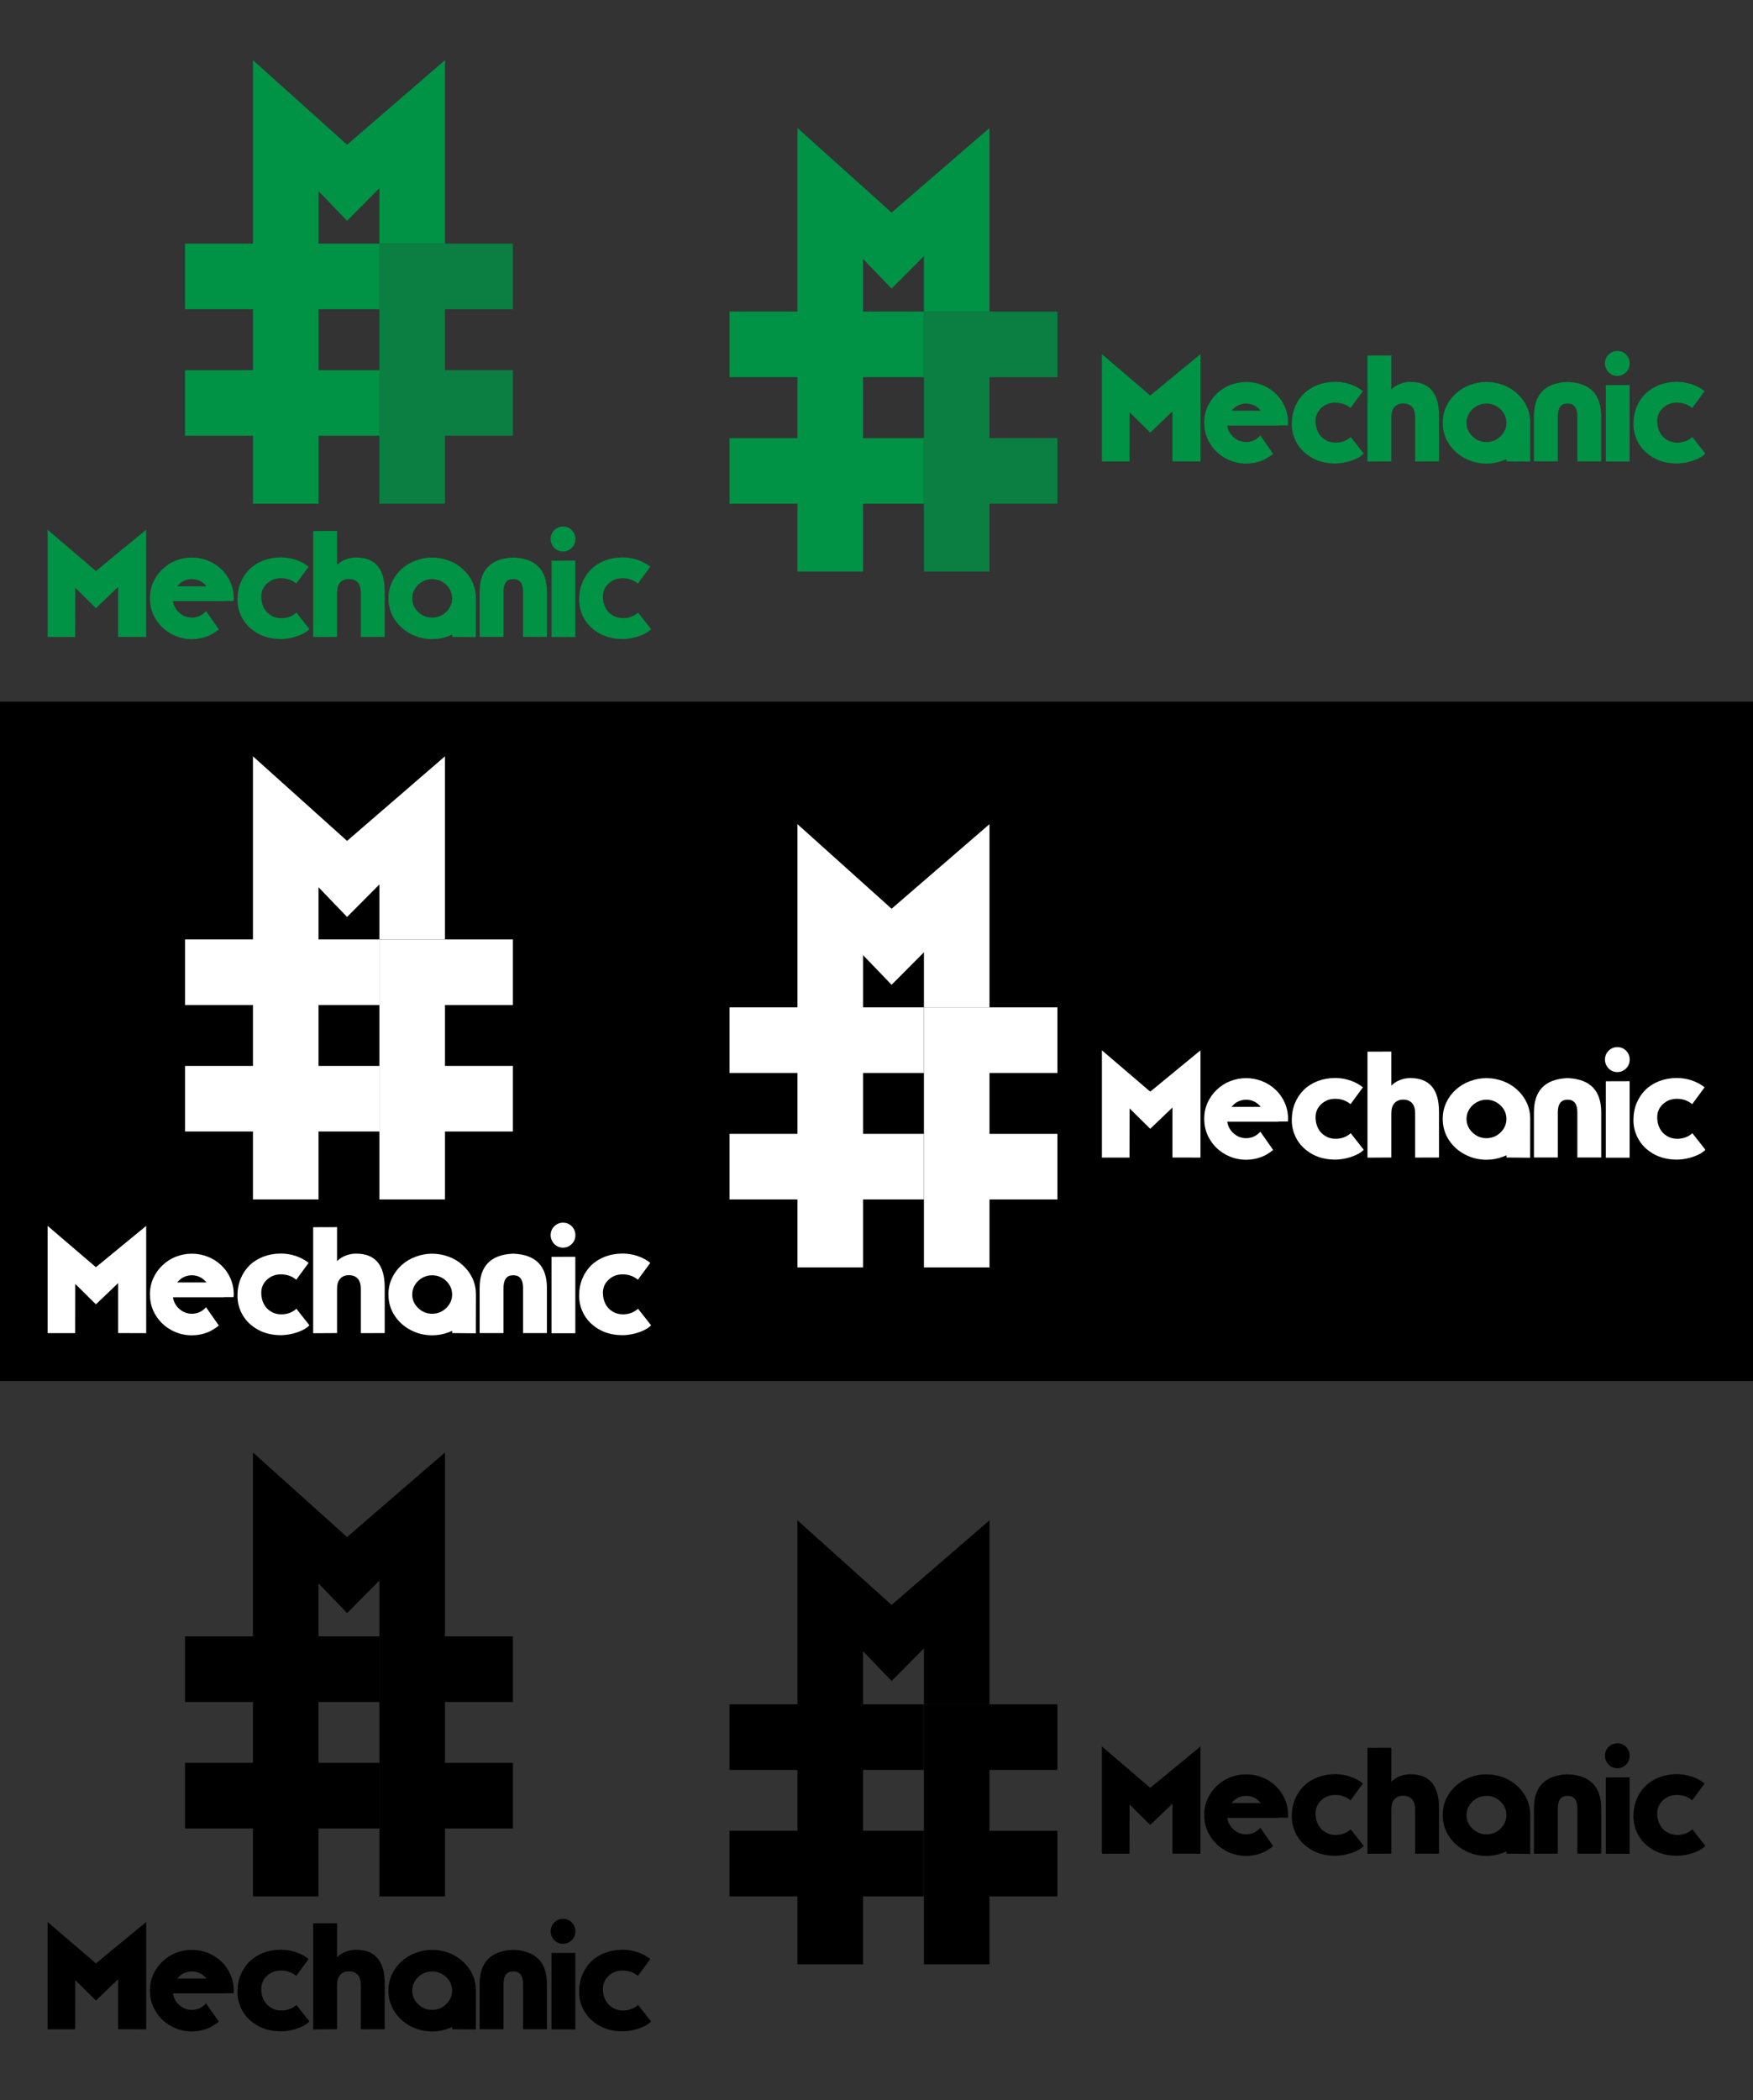 <?xml version="1.0" encoding="utf-8"?>
<!-- Generator: Adobe Illustrator 16.0.0, SVG Export Plug-In . SVG Version: 6.00 Build 0)  -->
<!DOCTYPE svg PUBLIC "-//W3C//DTD SVG 1.1//EN" "http://www.w3.org/Graphics/SVG/1.1/DTD/svg11.dtd">
<svg version="1.1" xmlns="http://www.w3.org/2000/svg" xmlns:xlink="http://www.w3.org/1999/xlink" x="0px" y="0px" width="1497px"
	 height="1793px" viewBox="0 0 1497 1793" enable-background="new 0 0 1497 1793" xml:space="preserve">
<rect x="0" y="0" width="1497" height="1793" fill="#333333" stroke="none"/>
<g id="_x32_1">
	<rect y="599" width="1497" height="580"/>
	<g>
		<rect x="272" y="264" fill="none" width="52" height="52"/>
		<polygon fill="#009245" points="296.387,123.564 216,51.339 216,149.813 216,208 158,208 158,264 216,264 216,316 158,316 
			158,372 216,372 216,430 272,430 272,372 324,372 324,316 272,316 272,264 324,264 324,208 272.331,208 272,208 272,163.139 
			296.387,188.489 324,160.736 324,208 333.331,208 380,208 380,149.813 380,51.339 		"/>
		<polygon opacity="0.8" fill="#009245" points="438,264 438,208 380.331,208 333.331,208 324,208 324,263.813 324,315.813 
			324,371.813 324,430 380,430 380,372 438,372 438,316 380,316 380,264 		"/>
		<g>
			<path fill="#009245" d="M124.841,452.228v91.586l-23.947-0.064v-42.672l-18.979,18.152l-17.642-17.451l-0.064,42.035H40.644
				v-91.586l41.271,35.284L124.841,452.228z"/>
			<path fill="#009245" d="M196.747,496.938c1.91,4.29,2.866,8.876,2.866,13.757v0.574c0,0.213-0.022,0.445-0.064,0.699
				l-0.127,1.084h-7.897v0.127h-43.818c0.51,3.566,2.06,6.646,4.649,9.234c3.27,3.229,7.091,4.842,11.464,4.842
				c4.416,0,8.237-1.613,11.464-4.842l0.128-0.127l0.191-0.254l0.19-0.191l0.128-0.191l10.954,15.668
				c-3.143,2.547-6.327,4.48-9.554,5.795c-4.33,1.697-8.831,2.549-13.502,2.549c-6.327,0-12.207-1.508-17.642-4.523
				c-5.563-3.057-9.957-7.238-13.184-12.547c-3.312-5.307-4.968-11.271-4.968-17.896c0-4.967,0.955-9.553,2.866-13.757
				c1.91-4.245,4.543-7.939,7.897-11.082c3.396-3.227,7.218-5.668,11.464-7.324c4.373-1.697,8.895-2.548,13.565-2.548
				s9.172,0.851,13.502,2.548c4.288,1.656,8.131,4.076,11.528,7.261C192.203,488.892,194.835,492.606,196.747,496.938z
				 M163.819,494.39c-2.845,0-5.52,0.723-8.024,2.166c-1.528,0.934-3.016,2.251-4.458,3.948h24.966
				c-1.444-1.697-2.93-3.015-4.458-3.948C169.338,495.112,166.664,494.39,163.819,494.39z"/>
			<path fill="#009245" d="M252.983,498.211c-1.825-1.528-3.821-2.675-5.986-3.439c-2.251-0.764-4.628-1.146-7.133-1.146
				c-4.672,0-8.62,1.507-11.847,4.521c-3.27,3.016-4.904,6.752-4.904,11.211c0,3.48,0.701,6.602,2.103,9.361
				c1.358,2.76,3.375,4.947,6.05,6.561c2.59,1.656,5.583,2.482,8.98,2.482c5.01,0,9.299-1.592,12.865-4.775l11.146,14.139
				c-1.614,1.699-3.864,3.207-6.751,4.521c-2.93,1.316-5.945,2.293-9.044,2.93c-3.1,0.637-5.966,0.955-8.598,0.955
				c-7.389,0-13.906-1.551-19.553-4.648c-5.647-3.143-9.979-7.262-12.993-12.355c-3.015-5.18-4.521-10.721-4.521-16.623
				c0-5.393,0.912-10.275,2.738-14.649c1.868-4.458,4.437-8.279,7.707-11.464c3.226-3.099,7.153-5.541,11.782-7.324
				c4.586-1.741,9.531-2.611,14.84-2.611c4.33,0,8.555,0.68,12.674,2.038c4.16,1.401,7.834,3.375,11.019,5.923L252.983,498.211z"/>
			<path fill="#009245" d="M287.822,453.311v29.042c1.952-1.995,4.372-3.566,7.26-4.713c2.93-1.146,5.902-1.72,8.918-1.72
				c16.346,0,24.52,9.575,24.52,28.724v39.105l-20.381,0.064v-37.768c0-3.906-0.891-6.837-2.674-8.79
				c-1.783-1.952-4.289-2.93-7.516-2.93c-3.143,0-5.605,0.978-7.389,2.93c-1.826,1.953-2.738,4.884-2.738,8.79v37.703l-20.381,0.127
				v-90.502L287.822,453.311z"/>
			<path fill="#009245" d="M386.158,541.839c-1.359,0.596-2.357,0.998-2.994,1.211c-4.5,1.74-9.213,2.611-14.139,2.611
				c-6.496,0-12.633-1.508-18.406-4.523c-5.775-3.057-10.359-7.217-13.756-12.482c-3.439-5.35-5.16-11.314-5.16-17.896
				c0-4.969,0.998-9.596,2.994-13.885c1.994-4.246,4.734-7.939,8.215-11.082c3.439-3.142,7.43-5.541,11.975-7.197
				c4.543-1.74,9.256-2.611,14.139-2.611c4.84,0,9.553,0.851,14.139,2.548c4.586,1.698,8.576,4.119,11.975,7.261
				c3.566,3.227,6.327,6.921,8.28,11.082c1.994,4.289,2.992,8.916,2.992,13.885l-0.063,33.182l-20.19-0.191V541.839z
				 M354.376,502.542c-1.572,2.506-2.357,5.244-2.357,8.217c0,4.5,1.699,8.387,5.096,11.654c3.354,3.229,7.324,4.842,11.91,4.842
				c4.627,0,8.619-1.613,11.973-4.842c3.396-3.268,5.096-7.154,5.096-11.654c0-2.973-0.785-5.711-2.355-8.217
				c-1.572-2.505-3.674-4.5-6.307-5.986c-2.59-1.443-5.393-2.166-8.406-2.166c-2.93,0-5.711,0.723-8.344,2.166
				C358.048,498.042,355.947,500.037,354.376,502.542z"/>
			<path fill="#009245" d="M437.746,494.39c-5.182,0.213-7.77,3.821-7.77,10.828v38.531h-20.381v-38.531
				c0-18.556,9.383-28.3,28.15-29.234h1.146c18.766,0.935,28.15,10.679,28.15,29.234v38.531h-20.381v-38.531
				c0-7.007-2.59-10.615-7.77-10.828H437.746z"/>
			<path fill="#009245" d="M489.971,465.539c-0.934,1.571-2.209,2.845-3.822,3.821s-3.396,1.465-5.35,1.465
				s-3.715-0.467-5.285-1.401c-1.615-0.977-2.889-2.271-3.822-3.885c-0.977-1.698-1.465-3.503-1.465-5.414
				c0-1.952,0.467-3.735,1.402-5.35c1.018-1.656,2.313-2.951,3.885-3.885c1.57-0.934,3.332-1.401,5.285-1.401
				s3.736,0.468,5.35,1.401c1.57,0.934,2.846,2.229,3.822,3.885c0.934,1.614,1.4,3.397,1.4,5.35
				C491.371,462.163,490.904,463.969,489.971,465.539z M491.309,478.595v65.281h-20.316v-65.218L491.309,478.595z"/>
			<path fill="#009245" d="M544.744,498.211c-1.826-1.528-3.822-2.675-5.986-3.439c-2.252-0.764-4.629-1.146-7.133-1.146
				c-4.672,0-8.621,1.507-11.848,4.521c-3.27,3.016-4.904,6.752-4.904,11.211c0,3.48,0.701,6.602,2.104,9.361
				c1.357,2.76,3.375,4.947,6.049,6.561c2.59,1.656,5.584,2.482,8.98,2.482c5.01,0,9.299-1.592,12.865-4.775l11.146,14.139
				c-1.615,1.699-3.865,3.207-6.752,4.521c-2.93,1.316-5.945,2.293-9.043,2.93c-3.1,0.637-5.967,0.955-8.598,0.955
				c-7.389,0-13.906-1.551-19.553-4.648c-5.648-3.143-9.979-7.262-12.994-12.355c-3.014-5.18-4.521-10.721-4.521-16.623
				c0-5.393,0.912-10.275,2.738-14.649c1.869-4.458,4.438-8.279,7.707-11.464c3.227-3.099,7.154-5.541,11.783-7.324
				c4.586-1.741,9.531-2.611,14.84-2.611c4.33,0,8.555,0.68,12.674,2.038c4.16,1.401,7.834,3.375,11.018,5.923L544.744,498.211z"/>
		</g>
		<rect x="737" y="322" fill="none" width="52" height="52"/>
		<polygon fill="#009245" points="761.387,181.488 681,109.263 681,207.737 681,266 623,266 623,322 681,322 681,374 623,374 
			623,430 681,430 681,488 737,488 737,430 789,430 789,374 737,374 737,322 789,322 789,266 737.33,266 737,266 737,221.063 
			761.387,246.413 789,218.66 789,266 798.33,266 845,266 845,207.737 845,109.263 		"/>
		<polygon opacity="0.8" fill="#009245" points="903,322 903,266 845.33,266 798.33,266 789,266 789,321.737 789,373.737 
			789,429.737 789,488 845,488 845,430 903,430 903,374 845,374 845,322 		"/>
		<g>
			<path fill="#009245" d="M1025.182,302.352v91.586l-23.947-0.064v-42.672l-18.98,18.152l-17.641-17.451l-0.064,42.035h-23.564
				v-91.586l41.27,35.284L1025.182,302.352z"/>
			<path fill="#009245" d="M1097.086,347.062c1.91,4.29,2.867,8.876,2.867,13.757v0.574c0,0.213-0.023,0.445-0.064,0.699
				l-0.127,1.084h-7.898v0.127h-43.818c0.51,3.566,2.061,6.646,4.65,9.234c3.27,3.229,7.09,4.842,11.463,4.842
				c4.416,0,8.238-1.613,11.465-4.842l0.127-0.127l0.191-0.254l0.191-0.191l0.127-0.191l10.955,15.668
				c-3.143,2.547-6.328,4.48-9.555,5.795c-4.33,1.697-8.83,2.549-13.502,2.549c-6.326,0-12.207-1.508-17.641-4.523
				c-5.563-3.057-9.957-7.238-13.184-12.547c-3.313-5.307-4.969-11.271-4.969-17.896c0-4.967,0.955-9.553,2.867-13.757
				c1.91-4.245,4.543-7.939,7.896-11.082c3.396-3.227,7.219-5.668,11.465-7.324c4.373-1.697,8.895-2.548,13.564-2.548
				c4.672,0,9.172,0.851,13.502,2.548c4.289,1.656,8.131,4.076,11.529,7.261C1092.543,339.016,1095.176,342.73,1097.086,347.062z
				 M1064.158,344.514c-2.844,0-5.52,0.723-8.023,2.166c-1.529,0.934-3.016,2.251-4.459,3.948h24.967
				c-1.445-1.697-2.93-3.015-4.459-3.948C1069.678,345.236,1067.004,344.514,1064.158,344.514z"/>
			<path fill="#009245" d="M1153.322,348.335c-1.824-1.528-3.82-2.675-5.986-3.439c-2.25-0.764-4.627-1.146-7.133-1.146
				c-4.672,0-8.619,1.507-11.846,4.521c-3.27,3.016-4.904,6.752-4.904,11.211c0,3.48,0.701,6.602,2.102,9.361
				c1.359,2.76,3.375,4.947,6.051,6.561c2.59,1.656,5.582,2.482,8.98,2.482c5.01,0,9.299-1.592,12.865-4.775l11.145,14.139
				c-1.613,1.699-3.863,3.207-6.75,4.521c-2.93,1.316-5.945,2.293-9.045,2.93s-5.965,0.955-8.598,0.955
				c-7.389,0-13.906-1.551-19.553-4.648c-5.646-3.143-9.979-7.262-12.992-12.355c-3.016-5.18-4.521-10.721-4.521-16.623
				c0-5.393,0.912-10.275,2.738-14.649c1.867-4.458,4.436-8.279,7.707-11.464c3.225-3.099,7.152-5.541,11.781-7.324
				c4.586-1.741,9.531-2.611,14.84-2.611c4.33,0,8.555,0.68,12.674,2.038c4.16,1.401,7.834,3.375,11.02,5.923L1153.322,348.335z"/>
			<path fill="#009245" d="M1188.162,303.435v29.042c1.951-1.995,4.371-3.566,7.26-4.713c2.93-1.146,5.9-1.72,8.916-1.72
				c16.346,0,24.521,9.575,24.521,28.724v39.105l-20.381,0.064V356.17c0-3.906-0.893-6.837-2.676-8.79
				c-1.783-1.952-4.289-2.93-7.516-2.93c-3.143,0-5.604,0.978-7.387,2.93c-1.826,1.953-2.738,4.884-2.738,8.79v37.703L1167.781,394
				v-90.502L1188.162,303.435z"/>
			<path fill="#009245" d="M1286.496,391.963c-1.359,0.596-2.355,0.998-2.992,1.211c-4.502,1.74-9.215,2.611-14.141,2.611
				c-6.496,0-12.631-1.508-18.404-4.523c-5.775-3.057-10.361-7.217-13.758-12.482c-3.439-5.35-5.158-11.314-5.158-17.896
				c0-4.969,0.996-9.596,2.992-13.885c1.996-4.246,4.734-7.939,8.217-11.082c3.439-3.142,7.43-5.541,11.973-7.197
				c4.543-1.74,9.256-2.611,14.139-2.611c4.842,0,9.555,0.851,14.141,2.548c4.584,1.698,8.576,4.119,11.973,7.261
				c3.566,3.227,6.326,6.921,8.279,11.082c1.996,4.289,2.994,8.916,2.994,13.885l-0.064,33.182l-20.189-0.191V391.963z
				 M1254.715,352.666c-1.57,2.506-2.355,5.244-2.355,8.217c0,4.5,1.697,8.387,5.096,11.654c3.354,3.229,7.324,4.842,11.908,4.842
				c4.629,0,8.619-1.613,11.975-4.842c3.396-3.268,5.096-7.154,5.096-11.654c0-2.973-0.787-5.711-2.357-8.217
				c-1.57-2.505-3.672-4.5-6.305-5.986c-2.59-1.443-5.393-2.166-8.408-2.166c-2.93,0-5.711,0.723-8.342,2.166
				C1258.389,348.166,1256.285,350.161,1254.715,352.666z"/>
			<path fill="#009245" d="M1338.084,344.514c-5.18,0.213-7.77,3.821-7.77,10.828v38.531h-20.381v-38.531
				c0-18.556,9.383-28.3,28.15-29.234h1.146c18.768,0.935,28.15,10.679,28.15,29.234v38.531h-20.379v-38.531
				c0-7.007-2.592-10.615-7.771-10.828H1338.084z"/>
			<path fill="#009245" d="M1390.309,315.663c-0.934,1.571-2.207,2.845-3.82,3.821s-3.398,1.465-5.35,1.465
				c-1.953,0-3.717-0.467-5.287-1.401c-1.613-0.977-2.887-2.271-3.82-3.885c-0.979-1.698-1.465-3.503-1.465-5.414
				c0-1.952,0.467-3.735,1.4-5.35c1.02-1.656,2.314-2.951,3.885-3.885s3.334-1.401,5.287-1.401c1.951,0,3.736,0.468,5.35,1.401
				c1.57,0.934,2.844,2.229,3.82,3.885c0.934,1.614,1.402,3.397,1.402,5.35C1391.711,312.287,1391.242,314.093,1390.309,315.663z
				 M1391.646,328.719V394h-20.316v-65.218L1391.646,328.719z"/>
			<path fill="#009245" d="M1445.082,348.335c-1.824-1.528-3.82-2.675-5.986-3.439c-2.25-0.764-4.627-1.146-7.133-1.146
				c-4.672,0-8.619,1.507-11.846,4.521c-3.27,3.016-4.904,6.752-4.904,11.211c0,3.48,0.701,6.602,2.102,9.361
				c1.359,2.76,3.375,4.947,6.051,6.561c2.59,1.656,5.582,2.482,8.98,2.482c5.01,0,9.299-1.592,12.865-4.775l11.145,14.139
				c-1.613,1.699-3.863,3.207-6.75,4.521c-2.93,1.316-5.945,2.293-9.045,2.93s-5.965,0.955-8.598,0.955
				c-7.389,0-13.906-1.551-19.553-4.648c-5.646-3.143-9.979-7.262-12.992-12.355c-3.016-5.18-4.521-10.721-4.521-16.623
				c0-5.393,0.912-10.275,2.738-14.649c1.867-4.458,4.436-8.279,7.707-11.464c3.225-3.099,7.152-5.541,11.781-7.324
				c4.586-1.741,9.531-2.611,14.84-2.611c4.33,0,8.555,0.68,12.674,2.038c4.16,1.401,7.834,3.375,11.02,5.923L1445.082,348.335z"/>
		</g>
	</g>
	<polygon fill="#FFFFFF" points="296.387,717.887 216,645.661 216,744.136 216,802 158,802 158,858 216,858 216,910 158,910 
		158,966 216,966 216,1024 272,1024 272,966 324,966 324,910 272,910 272,858 324,858 324,802 272.331,802 272,802 272,757.461 
		296.387,782.812 324,755.059 324,802 333.331,802 380,802 380,744.136 380,645.661 	"/>
	<polygon fill="#FFFFFF" points="438,858 438,802 380.331,802 333.331,802 324,802 324,858.136 324,910.136 324,966.136 324,1024 
		380,1024 380,966 438,966 438,910 380,910 380,858 	"/>
	<g>
		<path fill="#FFFFFF" d="M124.841,1046.55v91.586l-23.947-0.064v-42.672l-18.979,18.152l-17.642-17.451l-0.064,42.035H40.644
			v-91.586l41.271,35.284L124.841,1046.55z"/>
		<path fill="#FFFFFF" d="M196.747,1091.26c1.91,4.29,2.866,8.876,2.866,13.757v0.574c0,0.213-0.022,0.445-0.064,0.699l-0.127,1.084
			h-7.897v0.127h-43.818c0.51,3.566,2.06,6.646,4.649,9.234c3.27,3.229,7.091,4.842,11.464,4.842c4.416,0,8.237-1.613,11.464-4.842
			l0.128-0.127l0.191-0.254l0.19-0.191l0.128-0.191l10.954,15.668c-3.143,2.547-6.327,4.48-9.554,5.795
			c-4.33,1.697-8.831,2.549-13.502,2.549c-6.327,0-12.207-1.508-17.642-4.523c-5.563-3.057-9.957-7.238-13.184-12.547
			c-3.312-5.307-4.968-11.271-4.968-17.896c0-4.967,0.955-9.553,2.866-13.757c1.91-4.245,4.543-7.939,7.897-11.082
			c3.396-3.227,7.218-5.668,11.464-7.324c4.373-1.697,8.895-2.548,13.565-2.548s9.172,0.851,13.502,2.548
			c4.288,1.656,8.131,4.076,11.528,7.261C192.203,1083.214,194.835,1086.929,196.747,1091.26z M163.819,1088.712
			c-2.845,0-5.52,0.723-8.024,2.166c-1.528,0.934-3.016,2.251-4.458,3.948h24.966c-1.444-1.697-2.93-3.015-4.458-3.948
			C169.338,1089.435,166.664,1088.712,163.819,1088.712z"/>
		<path fill="#FFFFFF" d="M252.983,1092.533c-1.825-1.528-3.821-2.675-5.986-3.439c-2.251-0.764-4.628-1.146-7.133-1.146
			c-4.672,0-8.62,1.507-11.847,4.521c-3.27,3.016-4.904,6.752-4.904,11.211c0,3.48,0.701,6.602,2.103,9.361
			c1.358,2.76,3.375,4.947,6.05,6.561c2.59,1.656,5.583,2.482,8.98,2.482c5.01,0,9.299-1.592,12.865-4.775l11.146,14.139
			c-1.614,1.699-3.864,3.207-6.751,4.521c-2.93,1.316-5.945,2.293-9.044,2.93c-3.1,0.637-5.966,0.955-8.598,0.955
			c-7.389,0-13.906-1.551-19.553-4.648c-5.647-3.143-9.979-7.262-12.993-12.355c-3.015-5.18-4.521-10.721-4.521-16.623
			c0-5.393,0.912-10.275,2.738-14.649c1.868-4.458,4.437-8.279,7.707-11.464c3.226-3.099,7.153-5.541,11.782-7.324
			c4.586-1.741,9.531-2.611,14.84-2.611c4.33,0,8.555,0.68,12.674,2.038c4.16,1.401,7.834,3.375,11.019,5.923L252.983,1092.533z"/>
		<path fill="#FFFFFF" d="M287.822,1047.633v29.042c1.952-1.995,4.372-3.566,7.26-4.713c2.93-1.146,5.902-1.72,8.918-1.72
			c16.346,0,24.52,9.575,24.52,28.724v39.105l-20.381,0.064v-37.768c0-3.906-0.891-6.837-2.674-8.79
			c-1.783-1.952-4.289-2.93-7.516-2.93c-3.143,0-5.605,0.978-7.389,2.93c-1.826,1.953-2.738,4.884-2.738,8.79v37.703l-20.381,0.127
			v-90.502L287.822,1047.633z"/>
		<path fill="#FFFFFF" d="M386.158,1136.161c-1.359,0.596-2.357,0.998-2.994,1.211c-4.5,1.74-9.213,2.611-14.139,2.611
			c-6.496,0-12.633-1.508-18.406-4.523c-5.775-3.057-10.359-7.217-13.756-12.482c-3.439-5.35-5.16-11.314-5.16-17.896
			c0-4.969,0.998-9.596,2.994-13.885c1.994-4.246,4.734-7.939,8.215-11.082c3.439-3.142,7.43-5.541,11.975-7.197
			c4.543-1.74,9.256-2.611,14.139-2.611c4.84,0,9.553,0.851,14.139,2.548c4.586,1.698,8.576,4.119,11.975,7.261
			c3.566,3.227,6.327,6.921,8.28,11.082c1.994,4.289,2.992,8.916,2.992,13.885l-0.063,33.182l-20.19-0.191V1136.161z
			 M354.376,1096.864c-1.572,2.506-2.357,5.244-2.357,8.217c0,4.5,1.699,8.387,5.096,11.654c3.354,3.229,7.324,4.842,11.91,4.842
			c4.627,0,8.619-1.613,11.973-4.842c3.396-3.268,5.096-7.154,5.096-11.654c0-2.973-0.785-5.711-2.355-8.217
			c-1.572-2.505-3.674-4.5-6.307-5.986c-2.59-1.443-5.393-2.166-8.406-2.166c-2.93,0-5.711,0.723-8.344,2.166
			C358.048,1092.364,355.947,1094.359,354.376,1096.864z"/>
		<path fill="#FFFFFF" d="M437.746,1088.712c-5.182,0.213-7.77,3.821-7.77,10.828v38.531h-20.381v-38.531
			c0-18.556,9.383-28.3,28.15-29.234h1.146c18.766,0.935,28.15,10.679,28.15,29.234v38.531h-20.381v-38.531
			c0-7.007-2.59-10.615-7.77-10.828H437.746z"/>
		<path fill="#FFFFFF" d="M489.971,1059.861c-0.934,1.571-2.209,2.845-3.822,3.821s-3.396,1.465-5.35,1.465
			s-3.715-0.467-5.285-1.401c-1.615-0.977-2.889-2.271-3.822-3.885c-0.977-1.698-1.465-3.503-1.465-5.414
			c0-1.952,0.467-3.735,1.402-5.35c1.018-1.656,2.313-2.951,3.885-3.885c1.57-0.934,3.332-1.401,5.285-1.401s3.736,0.468,5.35,1.401
			c1.57,0.934,2.846,2.229,3.822,3.885c0.934,1.614,1.4,3.397,1.4,5.35C491.371,1056.485,490.904,1058.291,489.971,1059.861z
			 M491.309,1072.917v65.281h-20.316v-65.218L491.309,1072.917z"/>
		<path fill="#FFFFFF" d="M544.744,1092.533c-1.826-1.528-3.822-2.675-5.986-3.439c-2.252-0.764-4.629-1.146-7.133-1.146
			c-4.672,0-8.621,1.507-11.848,4.521c-3.27,3.016-4.904,6.752-4.904,11.211c0,3.48,0.701,6.602,2.104,9.361
			c1.357,2.76,3.375,4.947,6.049,6.561c2.59,1.656,5.584,2.482,8.98,2.482c5.01,0,9.299-1.592,12.865-4.775l11.146,14.139
			c-1.615,1.699-3.865,3.207-6.752,4.521c-2.93,1.316-5.945,2.293-9.043,2.93c-3.1,0.637-5.967,0.955-8.598,0.955
			c-7.389,0-13.906-1.551-19.553-4.648c-5.648-3.143-9.979-7.262-12.994-12.355c-3.014-5.18-4.521-10.721-4.521-16.623
			c0-5.393,0.912-10.275,2.738-14.649c1.869-4.458,4.438-8.279,7.707-11.464c3.227-3.099,7.154-5.541,11.783-7.324
			c4.586-1.741,9.531-2.611,14.84-2.611c4.33,0,8.555,0.68,12.674,2.038c4.16,1.401,7.834,3.375,11.018,5.923L544.744,1092.533z"/>
	</g>
	<polygon fill="#FFFFFF" points="761.387,775.811 681,703.585 681,802.06 681,860 623,860 623,916 681,916 681,968 623,968 
		623,1024 681,1024 681,1082 737,1082 737,1024 789,1024 789,968 737,968 737,916 789,916 789,860 737.33,860 737,860 737,815.385 
		761.387,840.735 789,812.982 789,860 798.33,860 845,860 845,802.06 845,703.585 	"/>
	<polygon fill="#FFFFFF" points="903,916 903,860 845.33,860 798.33,860 789,860 789,916.06 789,968.06 789,1024.06 789,1082 
		845,1082 845,1024 903,1024 903,968 845,968 845,916 	"/>
	<g>
		<path fill="#FFFFFF" d="M1025.182,896.674v91.586l-23.947-0.064v-42.672l-18.98,18.152l-17.641-17.451l-0.064,42.035h-23.564
			v-91.586l41.27,35.284L1025.182,896.674z"/>
		<path fill="#FFFFFF" d="M1097.086,941.384c1.91,4.29,2.867,8.876,2.867,13.757v0.574c0,0.213-0.023,0.445-0.064,0.699
			l-0.127,1.084h-7.898v0.127h-43.818c0.51,3.566,2.061,6.646,4.65,9.234c3.27,3.229,7.09,4.842,11.463,4.842
			c4.416,0,8.238-1.613,11.465-4.842l0.127-0.127l0.191-0.254l0.191-0.191l0.127-0.191l10.955,15.668
			c-3.143,2.547-6.328,4.48-9.555,5.795c-4.33,1.697-8.83,2.549-13.502,2.549c-6.326,0-12.207-1.508-17.641-4.523
			c-5.563-3.057-9.957-7.238-13.184-12.547c-3.313-5.307-4.969-11.271-4.969-17.896c0-4.967,0.955-9.553,2.867-13.757
			c1.91-4.245,4.543-7.939,7.896-11.082c3.396-3.227,7.219-5.668,11.465-7.324c4.373-1.697,8.895-2.548,13.564-2.548
			c4.672,0,9.172,0.851,13.502,2.548c4.289,1.656,8.131,4.076,11.529,7.261C1092.543,933.338,1095.176,937.053,1097.086,941.384z
			 M1064.158,938.836c-2.844,0-5.52,0.723-8.023,2.166c-1.529,0.934-3.016,2.251-4.459,3.948h24.967
			c-1.445-1.697-2.93-3.015-4.459-3.948C1069.678,939.559,1067.004,938.836,1064.158,938.836z"/>
		<path fill="#FFFFFF" d="M1153.322,942.657c-1.824-1.528-3.82-2.675-5.986-3.439c-2.25-0.764-4.627-1.146-7.133-1.146
			c-4.672,0-8.619,1.507-11.846,4.521c-3.27,3.016-4.904,6.752-4.904,11.211c0,3.48,0.701,6.602,2.102,9.361
			c1.359,2.76,3.375,4.947,6.051,6.561c2.59,1.656,5.582,2.482,8.98,2.482c5.01,0,9.299-1.592,12.865-4.775l11.145,14.139
			c-1.613,1.699-3.863,3.207-6.75,4.521c-2.93,1.316-5.945,2.293-9.045,2.93s-5.965,0.955-8.598,0.955
			c-7.389,0-13.906-1.551-19.553-4.648c-5.646-3.143-9.979-7.262-12.992-12.355c-3.016-5.18-4.521-10.721-4.521-16.623
			c0-5.393,0.912-10.275,2.738-14.649c1.867-4.458,4.436-8.279,7.707-11.464c3.225-3.099,7.152-5.541,11.781-7.324
			c4.586-1.741,9.531-2.611,14.84-2.611c4.33,0,8.555,0.68,12.674,2.038c4.16,1.401,7.834,3.375,11.02,5.923L1153.322,942.657z"/>
		<path fill="#FFFFFF" d="M1188.162,897.757v29.042c1.951-1.995,4.371-3.566,7.26-4.713c2.93-1.146,5.9-1.72,8.916-1.72
			c16.346,0,24.521,9.575,24.521,28.724v39.105l-20.381,0.064v-37.768c0-3.906-0.893-6.837-2.676-8.79
			c-1.783-1.952-4.289-2.93-7.516-2.93c-3.143,0-5.604,0.978-7.387,2.93c-1.826,1.953-2.738,4.884-2.738,8.79v37.703l-20.381,0.127
			V897.82L1188.162,897.757z"/>
		<path fill="#FFFFFF" d="M1286.496,986.285c-1.359,0.596-2.355,0.998-2.992,1.211c-4.502,1.74-9.215,2.611-14.141,2.611
			c-6.496,0-12.631-1.508-18.404-4.523c-5.775-3.057-10.361-7.217-13.758-12.482c-3.439-5.35-5.158-11.314-5.158-17.896
			c0-4.969,0.996-9.596,2.992-13.885c1.996-4.246,4.734-7.939,8.217-11.082c3.439-3.142,7.43-5.541,11.973-7.197
			c4.543-1.74,9.256-2.611,14.139-2.611c4.842,0,9.555,0.851,14.141,2.548c4.584,1.698,8.576,4.119,11.973,7.261
			c3.566,3.227,6.326,6.921,8.279,11.082c1.996,4.289,2.994,8.916,2.994,13.885l-0.064,33.182l-20.189-0.191V986.285z
			 M1254.715,946.988c-1.57,2.506-2.355,5.244-2.355,8.217c0,4.5,1.697,8.387,5.096,11.654c3.354,3.229,7.324,4.842,11.908,4.842
			c4.629,0,8.619-1.613,11.975-4.842c3.396-3.268,5.096-7.154,5.096-11.654c0-2.973-0.787-5.711-2.357-8.217
			c-1.57-2.505-3.672-4.5-6.305-5.986c-2.59-1.443-5.393-2.166-8.408-2.166c-2.93,0-5.711,0.723-8.342,2.166
			C1258.389,942.488,1256.285,944.483,1254.715,946.988z"/>
		<path fill="#FFFFFF" d="M1338.084,938.836c-5.18,0.213-7.77,3.821-7.77,10.828v38.531h-20.381v-38.531
			c0-18.556,9.383-28.3,28.15-29.234h1.146c18.768,0.935,28.15,10.679,28.15,29.234v38.531h-20.379v-38.531
			c0-7.007-2.592-10.615-7.771-10.828H1338.084z"/>
		<path fill="#FFFFFF" d="M1390.309,909.985c-0.934,1.571-2.207,2.845-3.82,3.821s-3.398,1.465-5.35,1.465
			c-1.953,0-3.717-0.467-5.287-1.401c-1.613-0.977-2.887-2.271-3.82-3.885c-0.979-1.698-1.465-3.503-1.465-5.414
			c0-1.952,0.467-3.735,1.4-5.35c1.02-1.656,2.314-2.951,3.885-3.885s3.334-1.401,5.287-1.401c1.951,0,3.736,0.468,5.35,1.401
			c1.57,0.934,2.844,2.229,3.82,3.885c0.934,1.614,1.402,3.397,1.402,5.35C1391.711,906.609,1391.242,908.415,1390.309,909.985z
			 M1391.646,923.041v65.281h-20.316v-65.218L1391.646,923.041z"/>
		<path fill="#FFFFFF" d="M1445.082,942.657c-1.824-1.528-3.82-2.675-5.986-3.439c-2.25-0.764-4.627-1.146-7.133-1.146
			c-4.672,0-8.619,1.507-11.846,4.521c-3.27,3.016-4.904,6.752-4.904,11.211c0,3.48,0.701,6.602,2.102,9.361
			c1.359,2.76,3.375,4.947,6.051,6.561c2.59,1.656,5.582,2.482,8.98,2.482c5.01,0,9.299-1.592,12.865-4.775l11.145,14.139
			c-1.613,1.699-3.863,3.207-6.75,4.521c-2.93,1.316-5.945,2.293-9.045,2.93s-5.965,0.955-8.598,0.955
			c-7.389,0-13.906-1.551-19.553-4.648c-5.646-3.143-9.979-7.262-12.992-12.355c-3.016-5.18-4.521-10.721-4.521-16.623
			c0-5.393,0.912-10.275,2.738-14.649c1.867-4.458,4.436-8.279,7.707-11.464c3.225-3.099,7.152-5.541,11.781-7.324
			c4.586-1.741,9.531-2.611,14.84-2.611c4.33,0,8.555,0.68,12.674,2.038c4.16,1.401,7.834,3.375,11.02,5.923L1445.082,942.657z"/>
	</g>
	<polygon points="296.387,1312.209 216,1239.983 216,1338.458 216,1397 158,1397 158,1453 216,1453 216,1505 158,1505 158,1561 
		216,1561 216,1619 272,1619 272,1561 324,1561 324,1505 272,1505 272,1453 324,1453 324,1397 272.331,1397 272,1397 272,1351.783 
		296.387,1377.134 324,1349.381 324,1397 333.331,1397 380,1397 380,1338.458 380,1239.983 	"/>
	<polygon points="438,1453 438,1397 380.331,1397 333.331,1397 324,1397 324,1452.458 324,1504.458 324,1560.458 324,1619 380,1619 
		380,1561 438,1561 438,1505 380,1505 380,1453 	"/>
	<g>
		<path d="M124.841,1640.872v91.586l-23.947-0.064v-42.672l-18.979,18.152l-17.642-17.451l-0.064,42.035H40.644v-91.586
			l41.271,35.284L124.841,1640.872z"/>
		<path d="M196.747,1685.582c1.91,4.29,2.866,8.876,2.866,13.757v0.574c0,0.213-0.022,0.445-0.064,0.699l-0.127,1.084h-7.897v0.127
			h-43.818c0.51,3.566,2.06,6.646,4.649,9.234c3.27,3.229,7.091,4.842,11.464,4.842c4.416,0,8.237-1.613,11.464-4.842l0.128-0.127
			l0.191-0.254l0.19-0.191l0.128-0.191l10.954,15.668c-3.143,2.547-6.327,4.48-9.554,5.795c-4.33,1.697-8.831,2.549-13.502,2.549
			c-6.327,0-12.207-1.508-17.642-4.523c-5.563-3.057-9.957-7.238-13.184-12.547c-3.312-5.307-4.968-11.271-4.968-17.896
			c0-4.967,0.955-9.553,2.866-13.757c1.91-4.245,4.543-7.939,7.897-11.082c3.396-3.227,7.218-5.668,11.464-7.324
			c4.373-1.697,8.895-2.548,13.565-2.548s9.172,0.851,13.502,2.548c4.288,1.656,8.131,4.076,11.528,7.261
			C192.203,1677.536,194.835,1681.251,196.747,1685.582z M163.819,1683.034c-2.845,0-5.52,0.723-8.024,2.166
			c-1.528,0.934-3.016,2.251-4.458,3.948h24.966c-1.444-1.697-2.93-3.015-4.458-3.948
			C169.338,1683.757,166.664,1683.034,163.819,1683.034z"/>
		<path d="M252.983,1686.855c-1.825-1.528-3.821-2.675-5.986-3.439c-2.251-0.764-4.628-1.146-7.133-1.146
			c-4.672,0-8.62,1.507-11.847,4.521c-3.27,3.016-4.904,6.752-4.904,11.211c0,3.48,0.701,6.602,2.103,9.361
			c1.358,2.76,3.375,4.947,6.05,6.561c2.59,1.656,5.583,2.482,8.98,2.482c5.01,0,9.299-1.592,12.865-4.775l11.146,14.139
			c-1.614,1.699-3.864,3.207-6.751,4.521c-2.93,1.316-5.945,2.293-9.044,2.93c-3.1,0.637-5.966,0.955-8.598,0.955
			c-7.389,0-13.906-1.551-19.553-4.648c-5.647-3.143-9.979-7.262-12.993-12.355c-3.015-5.18-4.521-10.721-4.521-16.623
			c0-5.393,0.912-10.275,2.738-14.649c1.868-4.458,4.437-8.279,7.707-11.464c3.226-3.099,7.153-5.541,11.782-7.324
			c4.586-1.741,9.531-2.611,14.84-2.611c4.33,0,8.555,0.68,12.674,2.038c4.16,1.401,7.834,3.375,11.019,5.923L252.983,1686.855z"/>
		<path d="M287.822,1641.955v29.042c1.952-1.995,4.372-3.566,7.26-4.713c2.93-1.146,5.902-1.72,8.918-1.72
			c16.346,0,24.52,9.575,24.52,28.724v39.105l-20.381,0.064v-37.768c0-3.906-0.891-6.837-2.674-8.79
			c-1.783-1.952-4.289-2.93-7.516-2.93c-3.143,0-5.605,0.978-7.389,2.93c-1.826,1.953-2.738,4.884-2.738,8.79v37.703l-20.381,0.127
			v-90.502L287.822,1641.955z"/>
		<path d="M386.158,1730.483c-1.359,0.596-2.357,0.998-2.994,1.211c-4.5,1.74-9.213,2.611-14.139,2.611
			c-6.496,0-12.633-1.508-18.406-4.523c-5.775-3.057-10.359-7.217-13.756-12.482c-3.439-5.35-5.16-11.314-5.16-17.896
			c0-4.969,0.998-9.596,2.994-13.885c1.994-4.246,4.734-7.939,8.215-11.082c3.439-3.142,7.43-5.541,11.975-7.197
			c4.543-1.74,9.256-2.611,14.139-2.611c4.84,0,9.553,0.851,14.139,2.548c4.586,1.698,8.576,4.119,11.975,7.261
			c3.566,3.227,6.327,6.921,8.28,11.082c1.994,4.289,2.992,8.916,2.992,13.885l-0.063,33.182l-20.19-0.191V1730.483z
			 M354.376,1691.187c-1.572,2.506-2.357,5.244-2.357,8.217c0,4.5,1.699,8.387,5.096,11.654c3.354,3.229,7.324,4.842,11.91,4.842
			c4.627,0,8.619-1.613,11.973-4.842c3.396-3.268,5.096-7.154,5.096-11.654c0-2.973-0.785-5.711-2.355-8.217
			c-1.572-2.505-3.674-4.5-6.307-5.986c-2.59-1.443-5.393-2.166-8.406-2.166c-2.93,0-5.711,0.723-8.344,2.166
			C358.048,1686.687,355.947,1688.682,354.376,1691.187z"/>
		<path d="M437.746,1683.034c-5.182,0.213-7.77,3.821-7.77,10.828v38.531h-20.381v-38.531c0-18.556,9.383-28.3,28.15-29.234h1.146
			c18.766,0.935,28.15,10.679,28.15,29.234v38.531h-20.381v-38.531c0-7.007-2.59-10.615-7.77-10.828H437.746z"/>
		<path d="M489.971,1654.184c-0.934,1.571-2.209,2.845-3.822,3.821s-3.396,1.465-5.35,1.465s-3.715-0.467-5.285-1.401
			c-1.615-0.977-2.889-2.271-3.822-3.885c-0.977-1.698-1.465-3.503-1.465-5.414c0-1.952,0.467-3.735,1.402-5.35
			c1.018-1.656,2.313-2.951,3.885-3.885c1.57-0.934,3.332-1.401,5.285-1.401s3.736,0.468,5.35,1.401
			c1.57,0.934,2.846,2.229,3.822,3.885c0.934,1.614,1.4,3.397,1.4,5.35C491.371,1650.808,490.904,1652.613,489.971,1654.184z
			 M491.309,1667.239v65.281h-20.316v-65.218L491.309,1667.239z"/>
		<path d="M544.744,1686.855c-1.826-1.528-3.822-2.675-5.986-3.439c-2.252-0.764-4.629-1.146-7.133-1.146
			c-4.672,0-8.621,1.507-11.848,4.521c-3.27,3.016-4.904,6.752-4.904,11.211c0,3.48,0.701,6.602,2.104,9.361
			c1.357,2.76,3.375,4.947,6.049,6.561c2.59,1.656,5.584,2.482,8.98,2.482c5.01,0,9.299-1.592,12.865-4.775l11.146,14.139
			c-1.615,1.699-3.865,3.207-6.752,4.521c-2.93,1.316-5.945,2.293-9.043,2.93c-3.1,0.637-5.967,0.955-8.598,0.955
			c-7.389,0-13.906-1.551-19.553-4.648c-5.648-3.143-9.979-7.262-12.994-12.355c-3.014-5.18-4.521-10.721-4.521-16.623
			c0-5.393,0.912-10.275,2.738-14.649c1.869-4.458,4.438-8.279,7.707-11.464c3.227-3.099,7.154-5.541,11.783-7.324
			c4.586-1.741,9.531-2.611,14.84-2.611c4.33,0,8.555,0.68,12.674,2.038c4.16,1.401,7.834,3.375,11.018,5.923L544.744,1686.855z"/>
	</g>
	<polygon points="761.387,1370.133 681,1297.907 681,1396.382 681,1455 623,1455 623,1511 681,1511 681,1563 623,1563 623,1619 
		681,1619 681,1677 737,1677 737,1619 789,1619 789,1563 737,1563 737,1511 789,1511 789,1455 737.33,1455 737,1455 737,1409.707 
		761.387,1435.058 789,1407.305 789,1455 798.33,1455 845,1455 845,1396.382 845,1297.907 	"/>
	<polygon points="903,1511 903,1455 845.33,1455 798.33,1455 789,1455 789,1510.382 789,1562.382 789,1618.382 789,1677 845,1677 
		845,1619 903,1619 903,1563 845,1563 845,1511 	"/>
	<g>
		<path d="M1025.182,1490.996v91.586l-23.947-0.064v-42.672l-18.98,18.152l-17.641-17.451l-0.064,42.035h-23.564v-91.586
			l41.27,35.284L1025.182,1490.996z"/>
		<path d="M1097.086,1535.706c1.91,4.29,2.867,8.876,2.867,13.757v0.574c0,0.213-0.023,0.445-0.064,0.699l-0.127,1.084h-7.898v0.127
			h-43.818c0.51,3.566,2.061,6.646,4.65,9.234c3.27,3.229,7.09,4.842,11.463,4.842c4.416,0,8.238-1.613,11.465-4.842l0.127-0.127
			l0.191-0.254l0.191-0.191l0.127-0.191l10.955,15.668c-3.143,2.547-6.328,4.48-9.555,5.795c-4.33,1.697-8.83,2.549-13.502,2.549
			c-6.326,0-12.207-1.508-17.641-4.523c-5.563-3.057-9.957-7.238-13.184-12.547c-3.313-5.307-4.969-11.271-4.969-17.896
			c0-4.967,0.955-9.553,2.867-13.757c1.91-4.245,4.543-7.939,7.896-11.082c3.396-3.227,7.219-5.668,11.465-7.324
			c4.373-1.697,8.895-2.548,13.564-2.548c4.672,0,9.172,0.851,13.502,2.548c4.289,1.656,8.131,4.076,11.529,7.261
			C1092.543,1527.66,1095.176,1531.375,1097.086,1535.706z M1064.158,1533.158c-2.844,0-5.52,0.723-8.023,2.166
			c-1.529,0.934-3.016,2.251-4.459,3.948h24.967c-1.445-1.697-2.93-3.015-4.459-3.948
			C1069.678,1533.881,1067.004,1533.158,1064.158,1533.158z"/>
		<path d="M1153.322,1536.979c-1.824-1.528-3.82-2.675-5.986-3.439c-2.25-0.764-4.627-1.146-7.133-1.146
			c-4.672,0-8.619,1.507-11.846,4.521c-3.27,3.016-4.904,6.752-4.904,11.211c0,3.48,0.701,6.602,2.102,9.361
			c1.359,2.76,3.375,4.947,6.051,6.561c2.59,1.656,5.582,2.482,8.98,2.482c5.01,0,9.299-1.592,12.865-4.775l11.145,14.139
			c-1.613,1.699-3.863,3.207-6.75,4.521c-2.93,1.316-5.945,2.293-9.045,2.93s-5.965,0.955-8.598,0.955
			c-7.389,0-13.906-1.551-19.553-4.648c-5.646-3.143-9.979-7.262-12.992-12.355c-3.016-5.18-4.521-10.721-4.521-16.623
			c0-5.393,0.912-10.275,2.738-14.649c1.867-4.458,4.436-8.279,7.707-11.464c3.225-3.099,7.152-5.541,11.781-7.324
			c4.586-1.741,9.531-2.611,14.84-2.611c4.33,0,8.555,0.68,12.674,2.038c4.16,1.401,7.834,3.375,11.02,5.923L1153.322,1536.979z"/>
		<path d="M1188.162,1492.079v29.042c1.951-1.995,4.371-3.566,7.26-4.713c2.93-1.146,5.9-1.72,8.916-1.72
			c16.346,0,24.521,9.575,24.521,28.724v39.105l-20.381,0.064v-37.768c0-3.906-0.893-6.837-2.676-8.79
			c-1.783-1.952-4.289-2.93-7.516-2.93c-3.143,0-5.604,0.978-7.387,2.93c-1.826,1.953-2.738,4.884-2.738,8.79v37.703l-20.381,0.127
			v-90.502L1188.162,1492.079z"/>
		<path d="M1286.496,1580.607c-1.359,0.596-2.355,0.998-2.992,1.211c-4.502,1.74-9.215,2.611-14.141,2.611
			c-6.496,0-12.631-1.508-18.404-4.523c-5.775-3.057-10.361-7.217-13.758-12.482c-3.439-5.35-5.158-11.314-5.158-17.896
			c0-4.969,0.996-9.596,2.992-13.885c1.996-4.246,4.734-7.939,8.217-11.082c3.439-3.142,7.43-5.541,11.973-7.197
			c4.543-1.74,9.256-2.611,14.139-2.611c4.842,0,9.555,0.851,14.141,2.548c4.584,1.698,8.576,4.119,11.973,7.261
			c3.566,3.227,6.326,6.921,8.279,11.082c1.996,4.289,2.994,8.916,2.994,13.885l-0.064,33.182l-20.189-0.191V1580.607z
			 M1254.715,1541.311c-1.57,2.506-2.355,5.244-2.355,8.217c0,4.5,1.697,8.387,5.096,11.654c3.354,3.229,7.324,4.842,11.908,4.842
			c4.629,0,8.619-1.613,11.975-4.842c3.396-3.268,5.096-7.154,5.096-11.654c0-2.973-0.787-5.711-2.357-8.217
			c-1.57-2.505-3.672-4.5-6.305-5.986c-2.59-1.443-5.393-2.166-8.408-2.166c-2.93,0-5.711,0.723-8.342,2.166
			C1258.389,1536.811,1256.285,1538.806,1254.715,1541.311z"/>
		<path d="M1338.084,1533.158c-5.18,0.213-7.77,3.821-7.77,10.828v38.531h-20.381v-38.531c0-18.556,9.383-28.3,28.15-29.234h1.146
			c18.768,0.935,28.15,10.679,28.15,29.234v38.531h-20.379v-38.531c0-7.007-2.592-10.615-7.771-10.828H1338.084z"/>
		<path d="M1390.309,1504.308c-0.934,1.571-2.207,2.845-3.82,3.821s-3.398,1.465-5.35,1.465c-1.953,0-3.717-0.467-5.287-1.401
			c-1.613-0.977-2.887-2.271-3.82-3.885c-0.979-1.698-1.465-3.503-1.465-5.414c0-1.952,0.467-3.735,1.4-5.35
			c1.02-1.656,2.314-2.951,3.885-3.885s3.334-1.401,5.287-1.401c1.951,0,3.736,0.468,5.35,1.401c1.57,0.934,2.844,2.229,3.82,3.885
			c0.934,1.614,1.402,3.397,1.402,5.35C1391.711,1500.932,1391.242,1502.737,1390.309,1504.308z M1391.646,1517.363v65.281h-20.316
			v-65.218L1391.646,1517.363z"/>
		<path d="M1445.082,1536.979c-1.824-1.528-3.82-2.675-5.986-3.439c-2.25-0.764-4.627-1.146-7.133-1.146
			c-4.672,0-8.619,1.507-11.846,4.521c-3.27,3.016-4.904,6.752-4.904,11.211c0,3.48,0.701,6.602,2.102,9.361
			c1.359,2.76,3.375,4.947,6.051,6.561c2.59,1.656,5.582,2.482,8.98,2.482c5.01,0,9.299-1.592,12.865-4.775l11.145,14.139
			c-1.613,1.699-3.863,3.207-6.75,4.521c-2.93,1.316-5.945,2.293-9.045,2.93s-5.965,0.955-8.598,0.955
			c-7.389,0-13.906-1.551-19.553-4.648c-5.646-3.143-9.979-7.262-12.992-12.355c-3.016-5.18-4.521-10.721-4.521-16.623
			c0-5.393,0.912-10.275,2.738-14.649c1.867-4.458,4.436-8.279,7.707-11.464c3.225-3.099,7.152-5.541,11.781-7.324
			c4.586-1.741,9.531-2.611,14.84-2.611c4.33,0,8.555,0.68,12.674,2.038c4.16,1.401,7.834,3.375,11.02,5.923L1445.082,1536.979z"/>
	</g>
</g>
<g id="Layer_1">
</g>
</svg>
